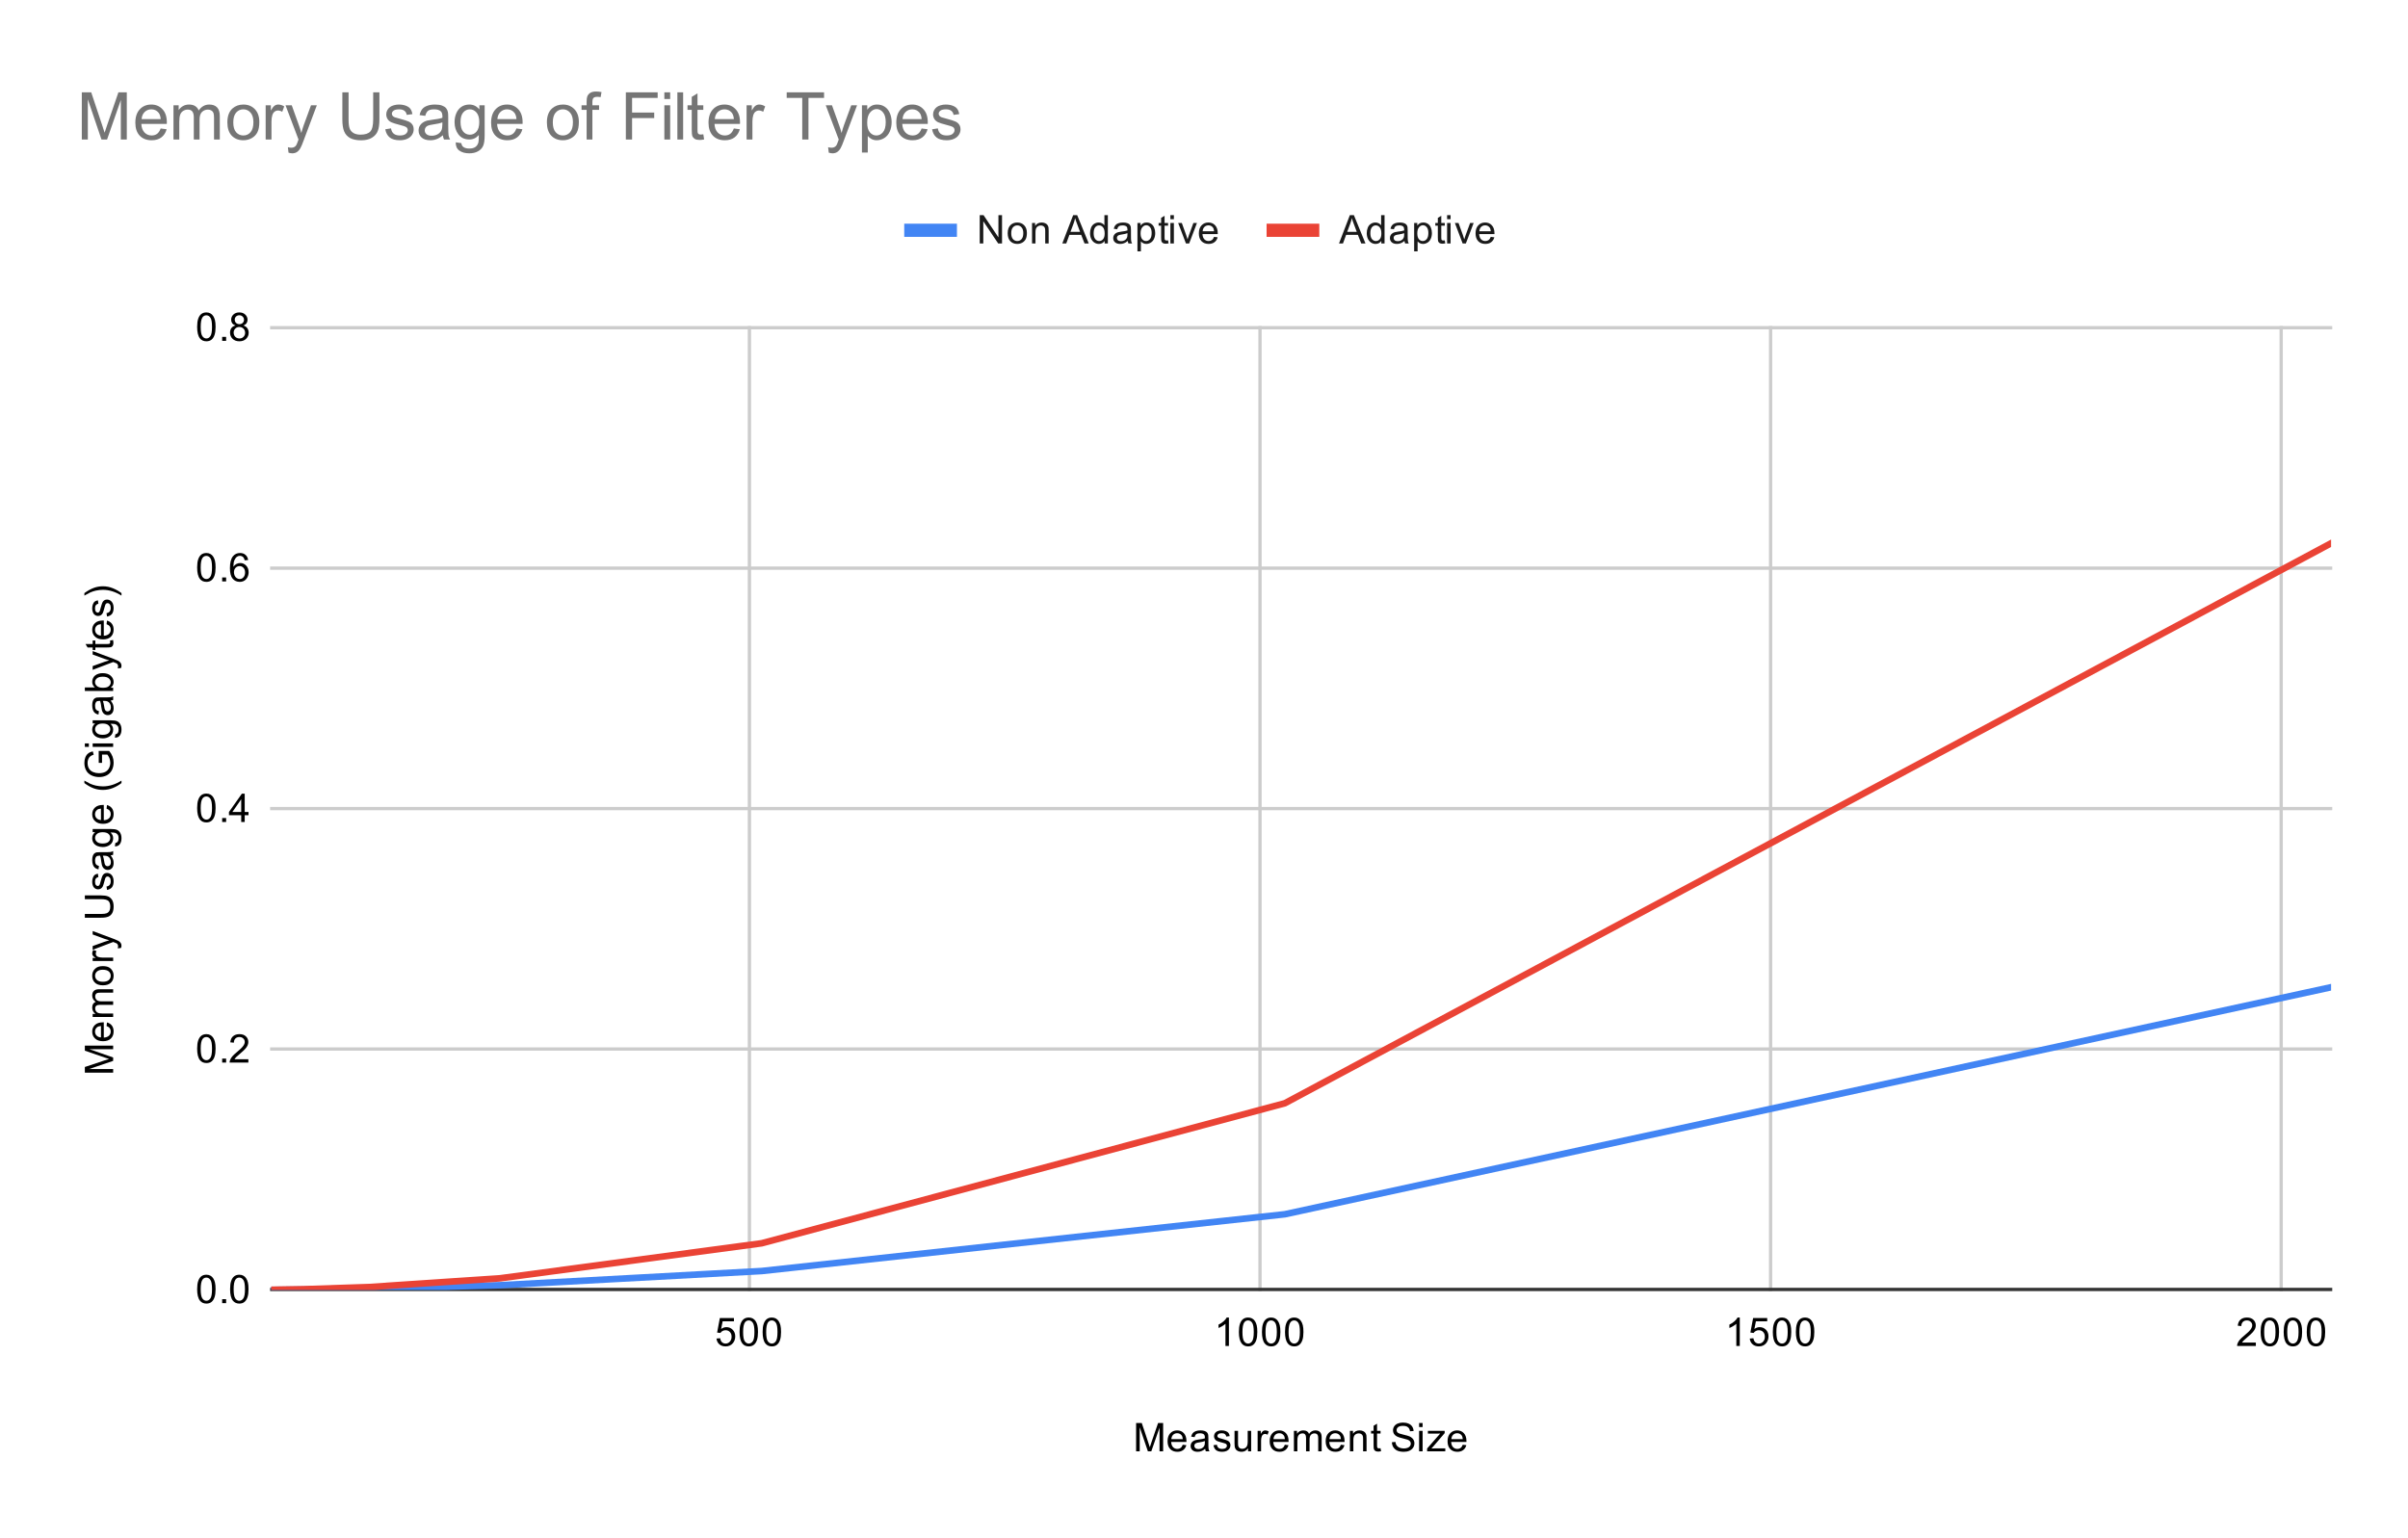 <svg version="1.1" viewBox="0.0 0.0 731.0 467.0" fill="none" stroke="none" stroke-linecap="square" stroke-miterlimit="10" width="731" height="467" xmlns:xlink="http://www.w3.org/1999/xlink" xmlns="http://www.w3.org/2000/svg"><path fill="#ffffff" d="M0 0L731.0 0L731.0 467.0L0 467.0L0 0Z" fill-rule="nonzero"/><path stroke="#cccccc" stroke-width="1.0" stroke-linecap="butt" d="M227.5 99.5L227.5 391.5" fill-rule="nonzero"/><path stroke="#cccccc" stroke-width="1.0" stroke-linecap="butt" d="M382.5 99.5L382.5 391.5" fill-rule="nonzero"/><path stroke="#cccccc" stroke-width="1.0" stroke-linecap="butt" d="M537.5 99.5L537.5 391.5" fill-rule="nonzero"/><path stroke="#cccccc" stroke-width="1.0" stroke-linecap="butt" d="M692.5 99.5L692.5 391.5" fill-rule="nonzero"/><path stroke="#333333" stroke-width="1.0" stroke-linecap="butt" d="M82.5 391.5L707.5 391.5" fill-rule="nonzero"/><path stroke="#cccccc" stroke-width="1.0" stroke-linecap="butt" d="M82.5 318.5L707.5 318.5" fill-rule="nonzero"/><path stroke="#cccccc" stroke-width="1.0" stroke-linecap="butt" d="M82.5 245.5L707.5 245.5" fill-rule="nonzero"/><path stroke="#cccccc" stroke-width="1.0" stroke-linecap="butt" d="M82.5 172.5L707.5 172.5" fill-rule="nonzero"/><path stroke="#cccccc" stroke-width="1.0" stroke-linecap="butt" d="M82.5 99.5L707.5 99.5" fill-rule="nonzero"/><clipPath id="id_0"><path d="M82.35 99.483L707.65 99.483L707.65 391.65L82.35 391.65L82.35 99.483Z" clip-rule="nonzero"/></clipPath><path stroke="#4285f4" stroke-width="2.0" stroke-linecap="butt" clip-path="url(#id_0)" d="M82.35 391.627L92.275 391.56L112.126 391.291L151.828 390.214L231.231 385.905L390.037 368.672L707.65 299.739" fill-rule="nonzero"/><path stroke="#ea4335" stroke-width="2.0" stroke-linecap="butt" clip-path="url(#id_0)" d="M82.35 391.595L92.275 391.428L112.126 390.764L151.828 388.107L231.231 377.48L390.037 334.972L707.65 164.941" fill-rule="nonzero"/><path fill="#000000" fill-opacity="0.0" clip-path="url(#id_0)" d="M85.35 391.627C85.35 393.284 84.007 394.627 82.35 394.627C80.693 394.627 79.35 393.284 79.35 391.627C79.35 389.971 80.693 388.627 82.35 388.627C84.007 388.627 85.35 389.971 85.35 391.627Z" fill-rule="nonzero"/><path fill="#000000" fill-opacity="0.0" clip-path="url(#id_0)" d="M95.275 391.56C95.275 393.217 93.932 394.56 92.275 394.56C90.619 394.56 89.275 393.217 89.275 391.56C89.275 389.903 90.619 388.56 92.275 388.56C93.932 388.56 95.275 389.903 95.275 391.56Z" fill-rule="nonzero"/><path fill="#000000" fill-opacity="0.0" clip-path="url(#id_0)" d="M115.126 391.291C115.126 392.948 113.783 394.291 112.126 394.291C110.469 394.291 109.126 392.948 109.126 391.291C109.126 389.634 110.469 388.291 112.126 388.291C113.783 388.291 115.126 389.634 115.126 391.291Z" fill-rule="nonzero"/><path fill="#000000" fill-opacity="0.0" clip-path="url(#id_0)" d="M154.828 390.214C154.828 391.87 153.485 393.214 151.828 393.214C150.171 393.214 148.828 391.87 148.828 390.214C148.828 388.557 150.171 387.214 151.828 387.214C153.485 387.214 154.828 388.557 154.828 390.214Z" fill-rule="nonzero"/><path fill="#000000" fill-opacity="0.0" clip-path="url(#id_0)" d="M234.231 385.905C234.231 387.562 232.888 388.905 231.231 388.905C229.574 388.905 228.231 387.562 228.231 385.905C228.231 384.248 229.574 382.905 231.231 382.905C232.888 382.905 234.231 384.248 234.231 385.905Z" fill-rule="nonzero"/><path fill="#000000" fill-opacity="0.0" clip-path="url(#id_0)" d="M393.037 368.672C393.037 370.328 391.694 371.672 390.037 371.672C388.38 371.672 387.037 370.328 387.037 368.672C387.037 367.015 388.38 365.672 390.037 365.672C391.694 365.672 393.037 367.015 393.037 368.672Z" fill-rule="nonzero"/><path fill="#000000" fill-opacity="0.0" clip-path="url(#id_0)" d="M710.65 299.739C710.65 301.396 709.307 302.739 707.65 302.739C705.993 302.739 704.65 301.396 704.65 299.739C704.65 298.082 705.993 296.739 707.65 296.739C709.307 296.739 710.65 298.082 710.65 299.739Z" fill-rule="nonzero"/><path fill="#000000" fill-opacity="0.0" clip-path="url(#id_0)" d="M85.35 391.595C85.35 393.251 84.007 394.595 82.35 394.595C80.693 394.595 79.35 393.251 79.35 391.595C79.35 389.938 80.693 388.595 82.35 388.595C84.007 388.595 85.35 389.938 85.35 391.595Z" fill-rule="nonzero"/><path fill="#000000" fill-opacity="0.0" clip-path="url(#id_0)" d="M95.275 391.428C95.275 393.085 93.932 394.428 92.275 394.428C90.619 394.428 89.275 393.085 89.275 391.428C89.275 389.772 90.619 388.428 92.275 388.428C93.932 388.428 95.275 389.772 95.275 391.428Z" fill-rule="nonzero"/><path fill="#000000" fill-opacity="0.0" clip-path="url(#id_0)" d="M115.126 390.764C115.126 392.421 113.783 393.764 112.126 393.764C110.469 393.764 109.126 392.421 109.126 390.764C109.126 389.107 110.469 387.764 112.126 387.764C113.783 387.764 115.126 389.107 115.126 390.764Z" fill-rule="nonzero"/><path fill="#000000" fill-opacity="0.0" clip-path="url(#id_0)" d="M154.828 388.107C154.828 389.764 153.485 391.107 151.828 391.107C150.171 391.107 148.828 389.764 148.828 388.107C148.828 386.45 150.171 385.107 151.828 385.107C153.485 385.107 154.828 386.45 154.828 388.107Z" fill-rule="nonzero"/><path fill="#000000" fill-opacity="0.0" clip-path="url(#id_0)" d="M234.231 377.48C234.231 379.137 232.888 380.48 231.231 380.48C229.574 380.48 228.231 379.137 228.231 377.48C228.231 375.823 229.574 374.48 231.231 374.48C232.888 374.48 234.231 375.823 234.231 377.48Z" fill-rule="nonzero"/><path fill="#000000" fill-opacity="0.0" clip-path="url(#id_0)" d="M393.037 334.972C393.037 336.629 391.694 337.972 390.037 337.972C388.38 337.972 387.037 336.629 387.037 334.972C387.037 333.315 388.38 331.972 390.037 331.972C391.694 331.972 393.037 333.315 393.037 334.972Z" fill-rule="nonzero"/><path fill="#000000" fill-opacity="0.0" clip-path="url(#id_0)" d="M710.65 164.941C710.65 166.598 709.307 167.941 707.65 167.941C705.993 167.941 704.65 166.598 704.65 164.941C704.65 163.284 705.993 161.941 707.65 161.941C709.307 161.941 710.65 163.284 710.65 164.941Z" fill-rule="nonzero"/><path fill="#000000" d="M344.891 440.65L344.891 432.056L346.609 432.056L348.641 438.134Q348.922 438.994 349.047 439.416Q349.188 438.947 349.5 438.041L351.562 432.056L353.094 432.056L353.094 440.65L352.0 440.65L352.0 433.462L349.5 440.65L348.469 440.65L345.984 433.337L345.984 440.65L344.891 440.65ZM359.047 438.65L360.141 438.775Q359.891 439.728 359.188 440.259Q358.484 440.791 357.406 440.791Q356.047 440.791 355.234 439.947Q354.438 439.103 354.438 437.587Q354.438 436.025 355.25 435.166Q356.062 434.291 357.344 434.291Q358.594 434.291 359.375 435.134Q360.172 435.978 360.172 437.525Q360.172 437.619 360.172 437.806L355.531 437.806Q355.594 438.837 356.109 439.384Q356.625 439.916 357.406 439.916Q357.984 439.916 358.391 439.619Q358.812 439.306 359.047 438.65ZM355.594 436.947L359.062 436.947Q359.0 436.15 358.672 435.759Q358.156 435.15 357.359 435.15Q356.625 435.15 356.125 435.634Q355.641 436.119 355.594 436.947ZM365.859 439.884Q365.266 440.384 364.719 440.587Q364.188 440.791 363.562 440.791Q362.531 440.791 361.984 440.291Q361.438 439.791 361.438 439.009Q361.438 438.556 361.641 438.181Q361.844 437.791 362.188 437.572Q362.531 437.337 362.953 437.228Q363.25 437.134 363.891 437.056Q365.156 436.916 365.766 436.697Q365.766 436.478 365.766 436.431Q365.766 435.775 365.469 435.509Q365.062 435.166 364.266 435.166Q363.531 435.166 363.172 435.431Q362.812 435.681 362.641 436.337L361.609 436.197Q361.75 435.541 362.078 435.134Q362.406 434.728 363.016 434.509Q363.625 434.291 364.422 434.291Q365.219 434.291 365.719 434.478Q366.219 434.666 366.453 434.947Q366.688 435.228 366.781 435.666Q366.828 435.931 366.828 436.634L366.828 438.041Q366.828 439.509 366.891 439.9Q366.969 440.291 367.172 440.65L366.062 440.65Q365.906 440.322 365.859 439.884ZM365.766 437.525Q365.188 437.759 364.047 437.931Q363.391 438.025 363.125 438.15Q362.859 438.259 362.703 438.478Q362.562 438.697 362.562 438.978Q362.562 439.4 362.875 439.681Q363.203 439.962 363.812 439.962Q364.422 439.962 364.891 439.697Q365.375 439.431 365.594 438.962Q365.766 438.603 365.766 437.916L365.766 437.525ZM368.375 438.791L369.406 438.634Q369.5 439.259 369.891 439.587Q370.297 439.916 371.031 439.916Q371.75 439.916 372.094 439.634Q372.453 439.337 372.453 438.931Q372.453 438.572 372.141 438.369Q371.922 438.228 371.062 438.009Q369.906 437.712 369.453 437.509Q369.016 437.291 368.781 436.916Q368.547 436.541 368.547 436.072Q368.547 435.666 368.734 435.306Q368.922 434.947 369.25 434.712Q369.5 434.541 369.922 434.416Q370.344 434.291 370.844 434.291Q371.562 434.291 372.109 434.509Q372.672 434.712 372.938 435.072Q373.203 435.431 373.297 436.025L372.266 436.166Q372.203 435.697 371.859 435.431Q371.531 435.15 370.906 435.15Q370.188 435.15 369.875 435.4Q369.562 435.634 369.562 435.962Q369.562 436.166 369.688 436.322Q369.828 436.494 370.094 436.603Q370.25 436.666 371.031 436.869Q372.156 437.181 372.594 437.369Q373.031 437.556 373.281 437.916Q373.531 438.275 373.531 438.822Q373.531 439.353 373.219 439.822Q372.922 440.275 372.344 440.541Q371.766 440.791 371.031 440.791Q369.812 440.791 369.172 440.291Q368.547 439.775 368.375 438.791ZM378.875 440.65L378.875 439.728Q378.141 440.791 376.891 440.791Q376.344 440.791 375.859 440.587Q375.391 440.369 375.156 440.056Q374.922 439.728 374.828 439.259Q374.766 438.962 374.766 438.275L374.766 434.431L375.828 434.431L375.828 437.884Q375.828 438.697 375.891 438.994Q375.984 439.4 376.297 439.65Q376.625 439.884 377.109 439.884Q377.578 439.884 377.984 439.65Q378.406 439.4 378.578 438.978Q378.766 438.556 378.766 437.759L378.766 434.431L379.812 434.431L379.812 440.65L378.875 440.65ZM381.781 440.65L381.781 434.431L382.734 434.431L382.734 435.369Q383.094 434.712 383.391 434.509Q383.703 434.291 384.078 434.291Q384.609 434.291 385.156 434.619L384.797 435.603Q384.406 435.369 384.031 435.369Q383.672 435.369 383.391 435.587Q383.125 435.791 383.016 436.166Q382.828 436.728 382.828 437.384L382.828 440.65L381.781 440.65ZM390.047 438.65L391.141 438.775Q390.891 439.728 390.188 440.259Q389.484 440.791 388.406 440.791Q387.047 440.791 386.234 439.947Q385.438 439.103 385.438 437.587Q385.438 436.025 386.25 435.166Q387.062 434.291 388.344 434.291Q389.594 434.291 390.375 435.134Q391.172 435.978 391.172 437.525Q391.172 437.619 391.172 437.806L386.531 437.806Q386.594 438.837 387.109 439.384Q387.625 439.916 388.406 439.916Q388.984 439.916 389.391 439.619Q389.812 439.306 390.047 438.65ZM386.594 436.947L390.062 436.947Q390.0 436.15 389.672 435.759Q389.156 435.15 388.359 435.15Q387.625 435.15 387.125 435.634Q386.641 436.119 386.594 436.947ZM392.797 440.65L392.797 434.431L393.734 434.431L393.734 435.306Q394.031 434.837 394.516 434.572Q395.0 434.291 395.625 434.291Q396.312 434.291 396.75 434.572Q397.203 434.853 397.375 435.369Q398.125 434.291 399.297 434.291Q400.234 434.291 400.719 434.806Q401.219 435.306 401.219 436.384L401.219 440.65L400.172 440.65L400.172 436.728Q400.172 436.103 400.062 435.822Q399.969 435.541 399.703 435.369Q399.438 435.197 399.062 435.197Q398.406 435.197 397.969 435.634Q397.547 436.072 397.547 437.041L397.547 440.65L396.484 440.65L396.484 436.603Q396.484 435.9 396.219 435.556Q395.969 435.197 395.391 435.197Q394.938 435.197 394.562 435.431Q394.188 435.666 394.016 436.119Q393.844 436.572 393.844 437.416L393.844 440.65L392.797 440.65ZM407.047 438.65L408.141 438.775Q407.891 439.728 407.188 440.259Q406.484 440.791 405.406 440.791Q404.047 440.791 403.234 439.947Q402.438 439.103 402.438 437.587Q402.438 436.025 403.25 435.166Q404.062 434.291 405.344 434.291Q406.594 434.291 407.375 435.134Q408.172 435.978 408.172 437.525Q408.172 437.619 408.172 437.806L403.531 437.806Q403.594 438.837 404.109 439.384Q404.625 439.916 405.406 439.916Q405.984 439.916 406.391 439.619Q406.812 439.306 407.047 438.65ZM403.594 436.947L407.062 436.947Q407.0 436.15 406.672 435.759Q406.156 435.15 405.359 435.15Q404.625 435.15 404.125 435.634Q403.641 436.119 403.594 436.947ZM409.797 440.65L409.797 434.431L410.734 434.431L410.734 435.306Q411.422 434.291 412.719 434.291Q413.281 434.291 413.75 434.494Q414.234 434.697 414.469 435.025Q414.703 435.353 414.797 435.791Q414.844 436.087 414.844 436.822L414.844 440.65L413.797 440.65L413.797 436.869Q413.797 436.212 413.672 435.9Q413.547 435.587 413.234 435.4Q412.922 435.197 412.5 435.197Q411.828 435.197 411.328 435.634Q410.844 436.056 410.844 437.244L410.844 440.65L409.797 440.65ZM419.094 439.712L419.25 440.634Q418.797 440.728 418.453 440.728Q417.875 440.728 417.562 440.556Q417.25 440.369 417.109 440.072Q416.984 439.775 416.984 438.822L416.984 435.244L416.219 435.244L416.219 434.431L416.984 434.431L416.984 432.884L418.031 432.259L418.031 434.431L419.094 434.431L419.094 435.244L418.031 435.244L418.031 438.884Q418.031 439.337 418.078 439.462Q418.141 439.587 418.266 439.666Q418.391 439.744 418.625 439.744Q418.812 439.744 419.094 439.712ZM422.547 437.884L423.609 437.791Q423.688 438.447 423.969 438.853Q424.25 439.259 424.828 439.525Q425.422 439.775 426.156 439.775Q426.797 439.775 427.297 439.587Q427.797 439.384 428.031 439.056Q428.281 438.712 428.281 438.322Q428.281 437.916 428.047 437.619Q427.812 437.306 427.281 437.103Q426.922 436.962 425.734 436.681Q424.562 436.4 424.094 436.15Q423.469 435.822 423.172 435.353Q422.875 434.869 422.875 434.275Q422.875 433.634 423.234 433.072Q423.609 432.494 424.312 432.212Q425.031 431.916 425.891 431.916Q426.844 431.916 427.578 432.228Q428.312 432.525 428.703 433.134Q429.094 433.728 429.125 434.478L428.031 434.556Q427.938 433.744 427.422 433.337Q426.922 432.916 425.938 432.916Q424.906 432.916 424.438 433.291Q423.969 433.666 423.969 434.197Q423.969 434.666 424.297 434.962Q424.625 435.259 426.0 435.572Q427.391 435.884 427.906 436.119Q428.656 436.478 429.016 437.009Q429.375 437.525 429.375 438.228Q429.375 438.916 428.984 439.525Q428.594 440.119 427.859 440.462Q427.125 440.791 426.203 440.791Q425.031 440.791 424.234 440.462Q423.453 440.119 423.0 439.431Q422.562 438.744 422.547 437.884ZM430.797 433.275L430.797 432.056L431.859 432.056L431.859 433.275L430.797 433.275ZM430.797 440.65L430.797 434.431L431.859 434.431L431.859 440.65L430.797 440.65ZM433.234 440.65L433.234 439.791L437.203 435.244Q436.516 435.275 436.0 435.275L433.469 435.275L433.469 434.431L438.562 434.431L438.562 435.119L435.188 439.072L434.531 439.791Q435.25 439.744 435.859 439.744L438.75 439.744L438.75 440.65L433.234 440.65ZM444.047 438.65L445.141 438.775Q444.891 439.728 444.188 440.259Q443.484 440.791 442.406 440.791Q441.047 440.791 440.234 439.947Q439.438 439.103 439.438 437.587Q439.438 436.025 440.25 435.166Q441.062 434.291 442.344 434.291Q443.594 434.291 444.375 435.134Q445.172 435.978 445.172 437.525Q445.172 437.619 445.172 437.806L440.531 437.806Q440.594 438.837 441.109 439.384Q441.625 439.916 442.406 439.916Q442.984 439.916 443.391 439.619Q443.812 439.306 444.047 438.65ZM440.594 436.947L444.062 436.947Q444.0 436.15 443.672 435.759Q443.156 435.15 442.359 435.15Q441.625 435.15 441.125 435.634Q440.641 436.119 440.594 436.947Z" fill-rule="nonzero"/><path fill="#000000" d="M34.35 325.676L25.756 325.676L25.756 323.957L31.834 321.926Q32.694 321.645 33.116 321.52Q32.647 321.379 31.741 321.067L25.756 319.004L25.756 317.473L34.35 317.473L34.35 318.567L27.162 318.567L34.35 321.067L34.35 322.098L27.037 324.582L34.35 324.582L34.35 325.676ZM32.35 311.52L32.475 310.426Q33.428 310.676 33.959 311.379Q34.491 312.082 34.491 313.16Q34.491 314.52 33.647 315.332Q32.803 316.129 31.287 316.129Q29.725 316.129 28.866 315.317Q27.991 314.504 27.991 313.223Q27.991 311.973 28.834 311.192Q29.678 310.395 31.225 310.395Q31.319 310.395 31.506 310.395L31.506 315.035Q32.537 314.973 33.084 314.457Q33.616 313.942 33.616 313.16Q33.616 312.582 33.319 312.176Q33.006 311.754 32.35 311.52ZM30.647 314.973L30.647 311.504Q29.85 311.567 29.459 311.895Q28.85 312.41 28.85 313.207Q28.85 313.942 29.334 314.442Q29.819 314.926 30.647 314.973ZM34.35 308.77L28.131 308.77L28.131 307.832L29.006 307.832Q28.537 307.535 28.272 307.051Q27.991 306.567 27.991 305.942Q27.991 305.254 28.272 304.817Q28.553 304.364 29.069 304.192Q27.991 303.442 27.991 302.27Q27.991 301.332 28.506 300.848Q29.006 300.348 30.084 300.348L34.35 300.348L34.35 301.395L30.428 301.395Q29.803 301.395 29.522 301.504Q29.241 301.598 29.069 301.864Q28.897 302.129 28.897 302.504Q28.897 303.16 29.334 303.598Q29.772 304.02 30.741 304.02L34.35 304.02L34.35 305.082L30.303 305.082Q29.6 305.082 29.256 305.348Q28.897 305.598 28.897 306.176Q28.897 306.629 29.131 307.004Q29.366 307.379 29.819 307.551Q30.272 307.723 31.116 307.723L34.35 307.723L34.35 308.77ZM31.241 299.16Q29.506 299.16 28.678 298.207Q27.991 297.41 27.991 296.254Q27.991 294.973 28.834 294.16Q29.662 293.332 31.147 293.332Q32.35 293.332 33.037 293.692Q33.725 294.051 34.116 294.754Q34.491 295.442 34.491 296.254Q34.491 297.551 33.662 298.364Q32.819 299.16 31.241 299.16ZM31.241 298.082Q32.428 298.082 33.022 297.567Q33.616 297.035 33.616 296.254Q33.616 295.457 33.022 294.942Q32.428 294.426 31.209 294.426Q30.053 294.426 29.459 294.957Q28.866 295.473 28.866 296.254Q28.866 297.035 29.459 297.567Q30.037 298.082 31.241 298.082ZM34.35 291.785L28.131 291.785L28.131 290.832L29.069 290.832Q28.412 290.473 28.209 290.176Q27.991 289.864 27.991 289.489Q27.991 288.957 28.319 288.41L29.303 288.77Q29.069 289.16 29.069 289.535Q29.069 289.895 29.287 290.176Q29.491 290.442 29.866 290.551Q30.428 290.739 31.084 290.739L34.35 290.739L34.35 291.785ZM36.741 287.817L35.756 287.942Q35.85 287.598 35.85 287.332Q35.85 286.989 35.725 286.785Q35.616 286.567 35.412 286.426Q35.241 286.332 34.616 286.098Q34.537 286.082 34.366 286.004L28.131 288.379L28.131 287.239L31.725 285.942Q32.412 285.692 33.178 285.489Q32.444 285.301 31.756 285.051L28.131 283.723L28.131 282.676L34.459 285.035Q35.475 285.426 35.866 285.629Q36.397 285.91 36.631 286.285Q36.881 286.645 36.881 287.145Q36.881 287.442 36.741 287.817ZM25.756 273.004L25.756 271.864L30.725 271.864Q32.022 271.864 32.787 272.16Q33.537 272.457 34.022 273.223Q34.491 273.989 34.491 275.223Q34.491 276.426 34.084 277.207Q33.662 277.973 32.881 278.301Q32.084 278.629 30.725 278.629L25.756 278.629L25.756 277.489L30.709 277.489Q31.834 277.489 32.366 277.285Q32.897 277.067 33.194 276.567Q33.475 276.051 33.475 275.317Q33.475 274.067 32.912 273.535Q32.334 273.004 30.709 273.004L25.756 273.004ZM32.491 270.192L32.334 269.16Q32.959 269.067 33.287 268.676Q33.616 268.27 33.616 267.535Q33.616 266.817 33.334 266.473Q33.037 266.114 32.631 266.114Q32.272 266.114 32.069 266.426Q31.928 266.645 31.709 267.504Q31.412 268.66 31.209 269.114Q30.991 269.551 30.616 269.785Q30.241 270.02 29.772 270.02Q29.366 270.02 29.006 269.832Q28.647 269.645 28.412 269.317Q28.241 269.067 28.116 268.645Q27.991 268.223 27.991 267.723Q27.991 267.004 28.209 266.457Q28.412 265.895 28.772 265.629Q29.131 265.364 29.725 265.27L29.866 266.301Q29.397 266.364 29.131 266.707Q28.85 267.035 28.85 267.66Q28.85 268.379 29.1 268.692Q29.334 269.004 29.662 269.004Q29.866 269.004 30.022 268.879Q30.194 268.739 30.303 268.473Q30.366 268.317 30.569 267.535Q30.881 266.41 31.069 265.973Q31.256 265.535 31.616 265.285Q31.975 265.035 32.522 265.035Q33.053 265.035 33.522 265.348Q33.975 265.645 34.241 266.223Q34.491 266.801 34.491 267.535Q34.491 268.754 33.991 269.395Q33.475 270.02 32.491 270.192ZM33.584 259.707Q34.084 260.301 34.287 260.848Q34.491 261.379 34.491 262.004Q34.491 263.035 33.991 263.582Q33.491 264.129 32.709 264.129Q32.256 264.129 31.881 263.926Q31.491 263.723 31.272 263.379Q31.037 263.035 30.928 262.614Q30.834 262.317 30.756 261.676Q30.616 260.41 30.397 259.801Q30.178 259.801 30.131 259.801Q29.475 259.801 29.209 260.098Q28.866 260.504 28.866 261.301Q28.866 262.035 29.131 262.395Q29.381 262.754 30.037 262.926L29.897 263.957Q29.241 263.817 28.834 263.489Q28.428 263.16 28.209 262.551Q27.991 261.942 27.991 261.145Q27.991 260.348 28.178 259.848Q28.366 259.348 28.647 259.114Q28.928 258.879 29.366 258.785Q29.631 258.739 30.334 258.739L31.741 258.739Q33.209 258.739 33.6 258.676Q33.991 258.598 34.35 258.395L34.35 259.504Q34.022 259.66 33.584 259.707ZM31.225 259.801Q31.459 260.379 31.631 261.52Q31.725 262.176 31.85 262.442Q31.959 262.707 32.178 262.864Q32.397 263.004 32.678 263.004Q33.1 263.004 33.381 262.692Q33.662 262.364 33.662 261.754Q33.662 261.145 33.397 260.676Q33.131 260.192 32.662 259.973Q32.303 259.801 31.616 259.801L31.225 259.801ZM34.866 256.973L35.022 255.942Q35.491 255.879 35.709 255.582Q36.006 255.192 36.006 254.52Q36.006 253.785 35.709 253.395Q35.412 252.989 34.897 252.848Q34.569 252.754 33.537 252.77Q34.35 253.457 34.35 254.489Q34.35 255.77 33.428 256.473Q32.491 257.176 31.209 257.176Q30.319 257.176 29.569 256.864Q28.803 256.535 28.397 255.926Q27.991 255.317 27.991 254.489Q27.991 253.379 28.881 252.66L28.131 252.66L28.131 251.692L33.506 251.692Q34.959 251.692 35.569 251.989Q36.178 252.285 36.522 252.926Q36.881 253.567 36.881 254.504Q36.881 255.614 36.381 256.301Q35.881 256.989 34.866 256.973ZM31.131 256.098Q32.35 256.098 32.912 255.614Q33.475 255.129 33.475 254.395Q33.475 253.66 32.912 253.176Q32.35 252.676 31.162 252.676Q30.022 252.676 29.444 253.192Q28.866 253.692 28.866 254.41Q28.866 255.114 29.444 255.614Q30.006 256.098 31.131 256.098ZM32.35 245.52L32.475 244.426Q33.428 244.676 33.959 245.379Q34.491 246.082 34.491 247.16Q34.491 248.52 33.647 249.332Q32.803 250.129 31.287 250.129Q29.725 250.129 28.866 249.317Q27.991 248.504 27.991 247.223Q27.991 245.973 28.834 245.192Q29.678 244.395 31.225 244.395Q31.319 244.395 31.506 244.395L31.506 249.035Q32.537 248.973 33.084 248.457Q33.616 247.942 33.616 247.16Q33.616 246.582 33.319 246.176Q33.006 245.754 32.35 245.52ZM30.647 248.973L30.647 245.504Q29.85 245.567 29.459 245.895Q28.85 246.41 28.85 247.207Q28.85 247.942 29.334 248.442Q29.819 248.926 30.647 248.973ZM36.881 237.754Q35.772 238.629 34.303 239.239Q32.819 239.832 31.241 239.832Q29.85 239.832 28.569 239.395Q27.084 238.864 25.616 237.754L25.616 237.004Q26.834 237.707 27.35 237.942Q28.162 238.301 29.037 238.504Q30.131 238.754 31.241 238.754Q34.069 238.754 36.881 237.004L36.881 237.754ZM30.975 231.614L29.975 231.614L29.959 227.989L33.147 227.989Q33.819 228.817 34.162 229.707Q34.491 230.598 34.491 231.535Q34.491 232.801 33.959 233.848Q33.412 234.879 32.397 235.41Q31.366 235.926 30.1 235.926Q28.834 235.926 27.756 235.41Q26.662 234.879 26.147 233.895Q25.616 232.91 25.616 231.629Q25.616 230.692 25.912 229.942Q26.209 229.192 26.756 228.77Q27.287 228.332 28.162 228.114L28.444 229.129Q27.787 229.332 27.412 229.629Q27.037 229.91 26.819 230.442Q26.584 230.973 26.584 231.614Q26.584 232.395 26.819 232.973Q27.053 233.535 27.444 233.895Q27.834 234.239 28.303 234.426Q29.1 234.754 30.022 234.754Q31.178 234.754 31.959 234.364Q32.725 233.957 33.1 233.207Q33.475 232.457 33.475 231.598Q33.475 230.864 33.194 230.16Q32.897 229.457 32.584 229.098L30.975 229.098L30.975 231.614ZM26.975 226.77L25.756 226.77L25.756 225.707L26.975 225.707L26.975 226.77ZM34.35 226.77L28.131 226.77L28.131 225.707L34.35 225.707L34.35 226.77ZM34.866 223.973L35.022 222.942Q35.491 222.879 35.709 222.582Q36.006 222.192 36.006 221.52Q36.006 220.785 35.709 220.395Q35.412 219.989 34.897 219.848Q34.569 219.754 33.537 219.77Q34.35 220.457 34.35 221.489Q34.35 222.77 33.428 223.473Q32.491 224.176 31.209 224.176Q30.319 224.176 29.569 223.864Q28.803 223.535 28.397 222.926Q27.991 222.317 27.991 221.489Q27.991 220.379 28.881 219.66L28.131 219.66L28.131 218.692L33.506 218.692Q34.959 218.692 35.569 218.989Q36.178 219.285 36.522 219.926Q36.881 220.567 36.881 221.504Q36.881 222.614 36.381 223.301Q35.881 223.989 34.866 223.973ZM31.131 223.098Q32.35 223.098 32.912 222.614Q33.475 222.129 33.475 221.395Q33.475 220.66 32.912 220.176Q32.35 219.676 31.162 219.676Q30.022 219.676 29.444 220.192Q28.866 220.692 28.866 221.41Q28.866 222.114 29.444 222.614Q30.006 223.098 31.131 223.098ZM33.584 212.707Q34.084 213.301 34.287 213.848Q34.491 214.379 34.491 215.004Q34.491 216.035 33.991 216.582Q33.491 217.129 32.709 217.129Q32.256 217.129 31.881 216.926Q31.491 216.723 31.272 216.379Q31.037 216.035 30.928 215.614Q30.834 215.317 30.756 214.676Q30.616 213.41 30.397 212.801Q30.178 212.801 30.131 212.801Q29.475 212.801 29.209 213.098Q28.866 213.504 28.866 214.301Q28.866 215.035 29.131 215.395Q29.381 215.754 30.037 215.926L29.897 216.957Q29.241 216.817 28.834 216.489Q28.428 216.16 28.209 215.551Q27.991 214.942 27.991 214.145Q27.991 213.348 28.178 212.848Q28.366 212.348 28.647 212.114Q28.928 211.879 29.366 211.785Q29.631 211.739 30.334 211.739L31.741 211.739Q33.209 211.739 33.6 211.676Q33.991 211.598 34.35 211.395L34.35 212.504Q34.022 212.66 33.584 212.707ZM31.225 212.801Q31.459 213.379 31.631 214.52Q31.725 215.176 31.85 215.442Q31.959 215.707 32.178 215.864Q32.397 216.004 32.678 216.004Q33.1 216.004 33.381 215.692Q33.662 215.364 33.662 214.754Q33.662 214.145 33.397 213.676Q33.131 213.192 32.662 212.973Q32.303 212.801 31.616 212.801L31.225 212.801ZM34.35 208.801L34.35 209.785L25.756 209.785L25.756 208.723L28.819 208.723Q27.991 208.051 27.991 207.02Q27.991 206.442 28.225 205.942Q28.444 205.426 28.866 205.098Q29.287 204.754 29.881 204.567Q30.475 204.379 31.147 204.379Q32.741 204.379 33.616 205.176Q34.491 205.973 34.491 207.067Q34.491 208.176 33.569 208.801L34.35 208.801ZM31.194 208.817Q32.303 208.817 32.803 208.504Q33.616 208.004 33.616 207.16Q33.616 206.473 33.022 205.973Q32.428 205.457 31.225 205.457Q30.006 205.457 29.428 205.942Q28.85 206.426 28.85 207.114Q28.85 207.801 29.459 208.317Q30.053 208.817 31.194 208.817ZM36.741 202.817L35.756 202.942Q35.85 202.598 35.85 202.332Q35.85 201.989 35.725 201.785Q35.616 201.567 35.412 201.426Q35.241 201.332 34.616 201.098Q34.537 201.082 34.366 201.004L28.131 203.379L28.131 202.239L31.725 200.942Q32.412 200.692 33.178 200.489Q32.444 200.301 31.756 200.051L28.131 198.723L28.131 197.676L34.459 200.035Q35.475 200.426 35.866 200.629Q36.397 200.91 36.631 201.285Q36.881 201.645 36.881 202.145Q36.881 202.442 36.741 202.817ZM33.412 194.473L34.334 194.317Q34.428 194.77 34.428 195.114Q34.428 195.692 34.256 196.004Q34.069 196.317 33.772 196.457Q33.475 196.582 32.522 196.582L28.944 196.582L28.944 197.348L28.131 197.348L28.131 196.582L26.584 196.582L25.959 195.535L28.131 195.535L28.131 194.473L28.944 194.473L28.944 195.535L32.584 195.535Q33.037 195.535 33.162 195.489Q33.287 195.426 33.366 195.301Q33.444 195.176 33.444 194.942Q33.444 194.754 33.412 194.473ZM32.35 189.52L32.475 188.426Q33.428 188.676 33.959 189.379Q34.491 190.082 34.491 191.16Q34.491 192.52 33.647 193.332Q32.803 194.129 31.287 194.129Q29.725 194.129 28.866 193.317Q27.991 192.504 27.991 191.223Q27.991 189.973 28.834 189.192Q29.678 188.395 31.225 188.395Q31.319 188.395 31.506 188.395L31.506 193.035Q32.537 192.973 33.084 192.457Q33.616 191.942 33.616 191.16Q33.616 190.582 33.319 190.176Q33.006 189.754 32.35 189.52ZM30.647 192.973L30.647 189.504Q29.85 189.567 29.459 189.895Q28.85 190.41 28.85 191.207Q28.85 191.942 29.334 192.442Q29.819 192.926 30.647 192.973ZM32.491 187.192L32.334 186.16Q32.959 186.067 33.287 185.676Q33.616 185.27 33.616 184.535Q33.616 183.817 33.334 183.473Q33.037 183.114 32.631 183.114Q32.272 183.114 32.069 183.426Q31.928 183.645 31.709 184.504Q31.412 185.66 31.209 186.114Q30.991 186.551 30.616 186.785Q30.241 187.02 29.772 187.02Q29.366 187.02 29.006 186.832Q28.647 186.645 28.412 186.317Q28.241 186.067 28.116 185.645Q27.991 185.223 27.991 184.723Q27.991 184.004 28.209 183.457Q28.412 182.895 28.772 182.629Q29.131 182.364 29.725 182.27L29.866 183.301Q29.397 183.364 29.131 183.707Q28.85 184.035 28.85 184.66Q28.85 185.379 29.1 185.692Q29.334 186.004 29.662 186.004Q29.866 186.004 30.022 185.879Q30.194 185.739 30.303 185.473Q30.366 185.317 30.569 184.535Q30.881 183.41 31.069 182.973Q31.256 182.535 31.616 182.285Q31.975 182.035 32.522 182.035Q33.053 182.035 33.522 182.348Q33.975 182.645 34.241 183.223Q34.491 183.801 34.491 184.535Q34.491 185.754 33.991 186.395Q33.475 187.02 32.491 187.192ZM36.881 180.082L36.881 180.832Q34.069 179.082 31.241 179.082Q30.147 179.082 29.053 179.332Q28.178 179.535 27.366 179.895Q26.85 180.129 25.616 180.832L25.616 180.082Q27.084 178.989 28.569 178.457Q29.85 178.004 31.241 178.004Q32.819 178.004 34.303 178.614Q35.772 179.223 36.881 180.082Z" fill-rule="nonzero"/><path fill="#000000" d="M59.85 391.416Q59.85 389.884 60.163 388.962Q60.475 388.025 61.084 387.525Q61.709 387.025 62.647 387.025Q63.334 387.025 63.85 387.306Q64.381 387.587 64.725 388.119Q65.069 388.634 65.256 389.384Q65.444 390.134 65.444 391.416Q65.444 392.931 65.131 393.853Q64.834 394.775 64.209 395.291Q63.6 395.791 62.647 395.791Q61.413 395.791 60.694 394.9Q59.85 393.837 59.85 391.416ZM60.928 391.416Q60.928 393.525 61.428 394.228Q61.928 394.931 62.647 394.931Q63.381 394.931 63.866 394.228Q64.366 393.525 64.366 391.416Q64.366 389.291 63.866 388.603Q63.381 387.9 62.631 387.9Q61.913 387.9 61.475 388.509Q60.928 389.291 60.928 391.416ZM67.444 395.65L67.444 394.447L68.647 394.447L68.647 395.65L67.444 395.65ZM69.85 391.416Q69.85 389.884 70.162 388.962Q70.475 388.025 71.084 387.525Q71.709 387.025 72.647 387.025Q73.334 387.025 73.85 387.306Q74.381 387.587 74.725 388.119Q75.069 388.634 75.256 389.384Q75.444 390.134 75.444 391.416Q75.444 392.931 75.131 393.853Q74.834 394.775 74.209 395.291Q73.6 395.791 72.647 395.791Q71.412 395.791 70.694 394.9Q69.85 393.837 69.85 391.416ZM70.928 391.416Q70.928 393.525 71.428 394.228Q71.928 394.931 72.647 394.931Q73.381 394.931 73.866 394.228Q74.366 393.525 74.366 391.416Q74.366 389.291 73.866 388.603Q73.381 387.9 72.631 387.9Q71.912 387.9 71.475 388.509Q70.928 389.291 70.928 391.416Z" fill-rule="nonzero"/><path fill="#000000" d="M59.85 318.374Q59.85 316.843 60.163 315.921Q60.475 314.983 61.084 314.483Q61.709 313.983 62.647 313.983Q63.334 313.983 63.85 314.265Q64.381 314.546 64.725 315.077Q65.069 315.593 65.256 316.343Q65.444 317.093 65.444 318.374Q65.444 319.89 65.131 320.811Q64.834 321.733 64.209 322.249Q63.6 322.749 62.647 322.749Q61.413 322.749 60.694 321.858Q59.85 320.796 59.85 318.374ZM60.928 318.374Q60.928 320.483 61.428 321.186Q61.928 321.89 62.647 321.89Q63.381 321.89 63.866 321.186Q64.366 320.483 64.366 318.374Q64.366 316.249 63.866 315.561Q63.381 314.858 62.631 314.858Q61.913 314.858 61.475 315.468Q60.928 316.249 60.928 318.374ZM67.444 322.608L67.444 321.405L68.647 321.405L68.647 322.608L67.444 322.608ZM75.397 321.593L75.397 322.608L69.709 322.608Q69.709 322.233 69.834 321.874Q70.053 321.296 70.522 320.733Q71.006 320.171 71.912 319.436Q73.319 318.28 73.803 317.608Q74.303 316.936 74.303 316.343Q74.303 315.718 73.85 315.296Q73.397 314.858 72.678 314.858Q71.912 314.858 71.459 315.311Q71.006 315.765 70.991 316.577L69.912 316.468Q70.022 315.249 70.741 314.624Q71.475 313.983 72.709 313.983Q73.944 313.983 74.662 314.671Q75.381 315.358 75.381 316.374Q75.381 316.89 75.162 317.39Q74.959 317.874 74.459 318.436Q73.975 318.983 72.85 319.936Q71.897 320.733 71.616 321.03Q71.35 321.311 71.178 321.593L75.397 321.593Z" fill-rule="nonzero"/><path fill="#000000" d="M59.85 245.332Q59.85 243.801 60.163 242.879Q60.475 241.942 61.084 241.442Q61.709 240.942 62.647 240.942Q63.334 240.942 63.85 241.223Q64.381 241.504 64.725 242.035Q65.069 242.551 65.256 243.301Q65.444 244.051 65.444 245.332Q65.444 246.848 65.131 247.77Q64.834 248.692 64.209 249.207Q63.6 249.707 62.647 249.707Q61.413 249.707 60.694 248.817Q59.85 247.754 59.85 245.332ZM60.928 245.332Q60.928 247.442 61.428 248.145Q61.928 248.848 62.647 248.848Q63.381 248.848 63.866 248.145Q64.366 247.442 64.366 245.332Q64.366 243.207 63.866 242.52Q63.381 241.817 62.631 241.817Q61.913 241.817 61.475 242.426Q60.928 243.207 60.928 245.332ZM67.444 249.567L67.444 248.364L68.647 248.364L68.647 249.567L67.444 249.567ZM73.225 249.567L73.225 247.504L69.506 247.504L69.506 246.535L73.428 240.973L74.287 240.973L74.287 246.535L75.444 246.535L75.444 247.504L74.287 247.504L74.287 249.567L73.225 249.567ZM73.225 246.535L73.225 242.676L70.537 246.535L73.225 246.535Z" fill-rule="nonzero"/><path fill="#000000" d="M59.85 172.291Q59.85 170.759 60.163 169.838Q60.475 168.9 61.084 168.4Q61.709 167.9 62.647 167.9Q63.334 167.9 63.85 168.181Q64.381 168.463 64.725 168.994Q65.069 169.509 65.256 170.259Q65.444 171.009 65.444 172.291Q65.444 173.806 65.131 174.728Q64.834 175.65 64.209 176.166Q63.6 176.666 62.647 176.666Q61.413 176.666 60.694 175.775Q59.85 174.713 59.85 172.291ZM60.928 172.291Q60.928 174.4 61.428 175.103Q61.928 175.806 62.647 175.806Q63.381 175.806 63.866 175.103Q64.366 174.4 64.366 172.291Q64.366 170.166 63.866 169.478Q63.381 168.775 62.631 168.775Q61.913 168.775 61.475 169.384Q60.928 170.166 60.928 172.291ZM67.444 176.525L67.444 175.322L68.647 175.322L68.647 176.525L67.444 176.525ZM75.319 170.041L74.272 170.119Q74.131 169.494 73.881 169.213Q73.444 168.759 72.819 168.759Q72.319 168.759 71.928 169.041Q71.444 169.416 71.147 170.119Q70.866 170.806 70.85 172.088Q71.225 171.509 71.772 171.228Q72.334 170.947 72.944 170.947Q73.991 170.947 74.725 171.728Q75.475 172.509 75.475 173.728Q75.475 174.541 75.116 175.244Q74.772 175.931 74.162 176.306Q73.553 176.666 72.787 176.666Q71.459 176.666 70.631 175.697Q69.803 174.728 69.803 172.509Q69.803 170.009 70.725 168.884Q71.522 167.9 72.881 167.9Q73.897 167.9 74.537 168.478Q75.194 169.041 75.319 170.041ZM71.022 173.744Q71.022 174.291 71.241 174.791Q71.475 175.275 71.881 175.541Q72.303 175.806 72.772 175.806Q73.428 175.806 73.912 175.275Q74.397 174.728 74.397 173.806Q74.397 172.916 73.912 172.4Q73.444 171.884 72.725 171.884Q72.006 171.884 71.506 172.4Q71.022 172.916 71.022 173.744Z" fill-rule="nonzero"/><path fill="#000000" d="M59.85 99.249Q59.85 97.718 60.163 96.796Q60.475 95.858 61.084 95.358Q61.709 94.858 62.647 94.858Q63.334 94.858 63.85 95.14Q64.381 95.421 64.725 95.952Q65.069 96.468 65.256 97.218Q65.444 97.968 65.444 99.249Q65.444 100.765 65.131 101.686Q64.834 102.608 64.209 103.124Q63.6 103.624 62.647 103.624Q61.413 103.624 60.694 102.733Q59.85 101.671 59.85 99.249ZM60.928 99.249Q60.928 101.358 61.428 102.061Q61.928 102.765 62.647 102.765Q63.381 102.765 63.866 102.061Q64.366 101.358 64.366 99.249Q64.366 97.124 63.866 96.436Q63.381 95.733 62.631 95.733Q61.913 95.733 61.475 96.343Q60.928 97.124 60.928 99.249ZM67.444 103.483L67.444 102.28L68.647 102.28L68.647 103.483L67.444 103.483ZM71.475 98.827Q70.819 98.577 70.491 98.14Q70.178 97.686 70.178 97.077Q70.178 96.14 70.85 95.499Q71.537 94.858 72.647 94.858Q73.772 94.858 74.459 95.515Q75.147 96.171 75.147 97.108Q75.147 97.702 74.834 98.14Q74.522 98.577 73.881 98.827Q74.678 99.077 75.084 99.655Q75.491 100.233 75.491 101.03Q75.491 102.124 74.709 102.874Q73.944 103.624 72.662 103.624Q71.397 103.624 70.616 102.874Q69.834 102.124 69.834 100.999Q69.834 100.155 70.256 99.593Q70.694 99.03 71.475 98.827ZM71.256 97.03Q71.256 97.64 71.647 98.03Q72.053 98.421 72.678 98.421Q73.287 98.421 73.678 98.046Q74.069 97.655 74.069 97.093Q74.069 96.515 73.662 96.124Q73.256 95.718 72.662 95.718Q72.053 95.718 71.647 96.108Q71.256 96.499 71.256 97.03ZM70.928 100.999Q70.928 101.452 71.131 101.874Q71.35 102.296 71.772 102.53Q72.194 102.765 72.678 102.765Q73.428 102.765 73.912 102.28Q74.412 101.796 74.412 101.046Q74.412 100.28 73.912 99.78Q73.412 99.28 72.647 99.28Q71.897 99.28 71.412 99.78Q70.928 100.265 70.928 100.999Z" fill-rule="nonzero"/><path fill="#000000" d="M217.509 406.4L218.618 406.306Q218.743 407.119 219.181 407.525Q219.634 407.931 220.275 407.931Q221.025 407.931 221.556 407.353Q222.087 406.775 222.087 405.837Q222.087 404.931 221.571 404.416Q221.071 403.884 220.243 403.884Q219.743 403.884 219.321 404.119Q218.915 404.353 218.681 404.712L217.696 404.587L218.525 400.181L222.806 400.181L222.806 401.181L219.368 401.181L218.915 403.494Q219.681 402.947 220.525 402.947Q221.65 402.947 222.415 403.728Q223.196 404.509 223.196 405.744Q223.196 406.9 222.525 407.759Q221.696 408.791 220.275 408.791Q219.103 408.791 218.353 408.134Q217.618 407.478 217.509 406.4ZM224.509 404.416Q224.509 402.884 224.821 401.962Q225.134 401.025 225.743 400.525Q226.368 400.025 227.306 400.025Q227.993 400.025 228.509 400.306Q229.04 400.587 229.384 401.119Q229.728 401.634 229.915 402.384Q230.103 403.134 230.103 404.416Q230.103 405.931 229.79 406.853Q229.493 407.775 228.868 408.291Q228.259 408.791 227.306 408.791Q226.071 408.791 225.353 407.9Q224.509 406.837 224.509 404.416ZM225.587 404.416Q225.587 406.525 226.087 407.228Q226.587 407.931 227.306 407.931Q228.04 407.931 228.525 407.228Q229.025 406.525 229.025 404.416Q229.025 402.291 228.525 401.603Q228.04 400.9 227.29 400.9Q226.571 400.9 226.134 401.509Q225.587 402.291 225.587 404.416ZM231.509 404.416Q231.509 402.884 231.821 401.962Q232.134 401.025 232.743 400.525Q233.368 400.025 234.306 400.025Q234.993 400.025 235.509 400.306Q236.04 400.587 236.384 401.119Q236.728 401.634 236.915 402.384Q237.103 403.134 237.103 404.416Q237.103 405.931 236.79 406.853Q236.493 407.775 235.868 408.291Q235.259 408.791 234.306 408.791Q233.071 408.791 232.353 407.9Q231.509 406.837 231.509 404.416ZM232.587 404.416Q232.587 406.525 233.087 407.228Q233.587 407.931 234.306 407.931Q235.04 407.931 235.525 407.228Q236.025 406.525 236.025 404.416Q236.025 402.291 235.525 401.603Q235.04 400.9 234.29 400.9Q233.571 400.9 233.134 401.509Q232.587 402.291 232.587 404.416Z" fill-rule="nonzero"/><path fill="#000000" d="M373.062 408.65L372.015 408.65L372.015 401.931Q371.625 402.291 371 402.666Q370.39 403.025 369.906 403.197L369.906 402.181Q370.781 401.759 371.437 401.181Q372.109 400.587 372.39 400.025L373.062 400.025L373.062 408.65ZM376.093 404.416Q376.093 402.884 376.406 401.962Q376.718 401.025 377.328 400.525Q377.953 400.025 378.89 400.025Q379.578 400.025 380.093 400.306Q380.625 400.587 380.968 401.119Q381.312 401.634 381.5 402.384Q381.687 403.134 381.687 404.416Q381.687 405.931 381.375 406.853Q381.078 407.775 380.453 408.291Q379.843 408.791 378.89 408.791Q377.656 408.791 376.937 407.9Q376.093 406.837 376.093 404.416ZM377.171 404.416Q377.171 406.525 377.671 407.228Q378.171 407.931 378.89 407.931Q379.625 407.931 380.109 407.228Q380.609 406.525 380.609 404.416Q380.609 402.291 380.109 401.603Q379.625 400.9 378.875 400.9Q378.156 400.9 377.718 401.509Q377.171 402.291 377.171 404.416ZM383.093 404.416Q383.093 402.884 383.406 401.962Q383.718 401.025 384.328 400.525Q384.953 400.025 385.89 400.025Q386.578 400.025 387.093 400.306Q387.625 400.587 387.968 401.119Q388.312 401.634 388.5 402.384Q388.687 403.134 388.687 404.416Q388.687 405.931 388.375 406.853Q388.078 407.775 387.453 408.291Q386.843 408.791 385.89 408.791Q384.656 408.791 383.937 407.9Q383.093 406.837 383.093 404.416ZM384.171 404.416Q384.171 406.525 384.671 407.228Q385.171 407.931 385.89 407.931Q386.625 407.931 387.109 407.228Q387.609 406.525 387.609 404.416Q387.609 402.291 387.109 401.603Q386.625 400.9 385.875 400.9Q385.156 400.9 384.718 401.509Q384.171 402.291 384.171 404.416ZM390.093 404.416Q390.093 402.884 390.406 401.962Q390.718 401.025 391.328 400.525Q391.953 400.025 392.89 400.025Q393.578 400.025 394.093 400.306Q394.625 400.587 394.968 401.119Q395.312 401.634 395.5 402.384Q395.687 403.134 395.687 404.416Q395.687 405.931 395.375 406.853Q395.078 407.775 394.453 408.291Q393.843 408.791 392.89 408.791Q391.656 408.791 390.937 407.9Q390.093 406.837 390.093 404.416ZM391.171 404.416Q391.171 406.525 391.671 407.228Q392.171 407.931 392.89 407.931Q393.625 407.931 394.109 407.228Q394.609 406.525 394.609 404.416Q394.609 402.291 394.109 401.603Q393.625 400.9 392.875 400.9Q392.156 400.9 391.718 401.509Q391.171 402.291 391.171 404.416Z" fill-rule="nonzero"/><path fill="#000000" d="M528.146 408.65L527.099 408.65L527.099 401.931Q526.709 402.291 526.084 402.666Q525.474 403.025 524.99 403.197L524.99 402.181Q525.865 401.759 526.521 401.181Q527.193 400.587 527.474 400.025L528.146 400.025L528.146 408.65ZM531.178 406.4L532.287 406.306Q532.412 407.119 532.849 407.525Q533.303 407.931 533.943 407.931Q534.693 407.931 535.224 407.353Q535.756 406.775 535.756 405.837Q535.756 404.931 535.24 404.416Q534.74 403.884 533.912 403.884Q533.412 403.884 532.99 404.119Q532.584 404.353 532.349 404.712L531.365 404.587L532.193 400.181L536.474 400.181L536.474 401.181L533.037 401.181L532.584 403.494Q533.349 402.947 534.193 402.947Q535.318 402.947 536.084 403.728Q536.865 404.509 536.865 405.744Q536.865 406.9 536.193 407.759Q535.365 408.791 533.943 408.791Q532.771 408.791 532.021 408.134Q531.287 407.478 531.178 406.4ZM538.178 404.416Q538.178 402.884 538.49 401.962Q538.803 401.025 539.412 400.525Q540.037 400.025 540.974 400.025Q541.662 400.025 542.178 400.306Q542.709 400.587 543.053 401.119Q543.396 401.634 543.584 402.384Q543.771 403.134 543.771 404.416Q543.771 405.931 543.459 406.853Q543.162 407.775 542.537 408.291Q541.928 408.791 540.974 408.791Q539.74 408.791 539.021 407.9Q538.178 406.837 538.178 404.416ZM539.256 404.416Q539.256 406.525 539.756 407.228Q540.256 407.931 540.974 407.931Q541.709 407.931 542.193 407.228Q542.693 406.525 542.693 404.416Q542.693 402.291 542.193 401.603Q541.709 400.9 540.959 400.9Q540.24 400.9 539.803 401.509Q539.256 402.291 539.256 404.416ZM545.178 404.416Q545.178 402.884 545.49 401.962Q545.803 401.025 546.412 400.525Q547.037 400.025 547.974 400.025Q548.662 400.025 549.178 400.306Q549.709 400.587 550.053 401.119Q550.396 401.634 550.584 402.384Q550.771 403.134 550.771 404.416Q550.771 405.931 550.459 406.853Q550.162 407.775 549.537 408.291Q548.928 408.791 547.974 408.791Q546.74 408.791 546.021 407.9Q545.178 406.837 545.178 404.416ZM546.256 404.416Q546.256 406.525 546.756 407.228Q547.256 407.931 547.974 407.931Q548.709 407.931 549.193 407.228Q549.693 406.525 549.693 404.416Q549.693 402.291 549.193 401.603Q548.709 400.9 547.959 400.9Q547.24 400.9 546.803 401.509Q546.256 402.291 546.256 404.416Z" fill-rule="nonzero"/><path fill="#000000" d="M684.809 407.634L684.809 408.65L679.121 408.65Q679.121 408.275 679.246 407.916Q679.465 407.337 679.934 406.775Q680.418 406.212 681.324 405.478Q682.731 404.322 683.215 403.65Q683.715 402.978 683.715 402.384Q683.715 401.759 683.262 401.337Q682.809 400.9 682.09 400.9Q681.324 400.9 680.871 401.353Q680.418 401.806 680.403 402.619L679.324 402.509Q679.434 401.291 680.153 400.666Q680.887 400.025 682.121 400.025Q683.356 400.025 684.074 400.712Q684.793 401.4 684.793 402.416Q684.793 402.931 684.574 403.431Q684.371 403.916 683.871 404.478Q683.387 405.025 682.262 405.978Q681.309 406.775 681.028 407.072Q680.762 407.353 680.59 407.634L684.809 407.634ZM686.262 404.416Q686.262 402.884 686.574 401.962Q686.887 401.025 687.496 400.525Q688.121 400.025 689.059 400.025Q689.746 400.025 690.262 400.306Q690.793 400.587 691.137 401.119Q691.481 401.634 691.668 402.384Q691.856 403.134 691.856 404.416Q691.856 405.931 691.543 406.853Q691.246 407.775 690.621 408.291Q690.012 408.791 689.059 408.791Q687.824 408.791 687.106 407.9Q686.262 406.837 686.262 404.416ZM687.34 404.416Q687.34 406.525 687.84 407.228Q688.34 407.931 689.059 407.931Q689.793 407.931 690.278 407.228Q690.778 406.525 690.778 404.416Q690.778 402.291 690.278 401.603Q689.793 400.9 689.043 400.9Q688.324 400.9 687.887 401.509Q687.34 402.291 687.34 404.416ZM693.262 404.416Q693.262 402.884 693.574 401.962Q693.887 401.025 694.496 400.525Q695.121 400.025 696.059 400.025Q696.746 400.025 697.262 400.306Q697.793 400.587 698.137 401.119Q698.481 401.634 698.668 402.384Q698.856 403.134 698.856 404.416Q698.856 405.931 698.543 406.853Q698.246 407.775 697.621 408.291Q697.012 408.791 696.059 408.791Q694.824 408.791 694.106 407.9Q693.262 406.837 693.262 404.416ZM694.34 404.416Q694.34 406.525 694.84 407.228Q695.34 407.931 696.059 407.931Q696.793 407.931 697.278 407.228Q697.778 406.525 697.778 404.416Q697.778 402.291 697.278 401.603Q696.793 400.9 696.043 400.9Q695.324 400.9 694.887 401.509Q694.34 402.291 694.34 404.416ZM700.262 404.416Q700.262 402.884 700.574 401.962Q700.887 401.025 701.496 400.525Q702.121 400.025 703.059 400.025Q703.746 400.025 704.262 400.306Q704.793 400.587 705.137 401.119Q705.481 401.634 705.668 402.384Q705.856 403.134 705.856 404.416Q705.856 405.931 705.543 406.853Q705.246 407.775 704.621 408.291Q704.012 408.791 703.059 408.791Q701.824 408.791 701.106 407.9Q700.262 406.837 700.262 404.416ZM701.34 404.416Q701.34 406.525 701.84 407.228Q702.34 407.931 703.059 407.931Q703.793 407.931 704.278 407.228Q704.778 406.525 704.778 404.416Q704.778 402.291 704.278 401.603Q703.793 400.9 703.043 400.9Q702.324 400.9 701.887 401.509Q701.34 402.291 701.34 404.416Z" fill-rule="nonzero"/><path stroke="#4285f4" stroke-width="4.0" stroke-linecap="butt" d="M276.5 69.917L288.5 69.917" fill-rule="nonzero"/><path fill="#1a1a1a" d="M297.422 73.917L297.422 65.323L298.578 65.323L303.094 72.073L303.094 65.323L304.188 65.323L304.188 73.917L303.016 73.917L298.5 67.167L298.5 73.917L297.422 73.917ZM305.906 70.807Q305.906 69.073 306.859 68.245Q307.656 67.557 308.812 67.557Q310.094 67.557 310.906 68.401Q311.734 69.229 311.734 70.714Q311.734 71.917 311.375 72.604Q311.016 73.292 310.312 73.682Q309.625 74.057 308.812 74.057Q307.516 74.057 306.703 73.229Q305.906 72.385 305.906 70.807ZM306.984 70.807Q306.984 71.995 307.5 72.589Q308.031 73.182 308.812 73.182Q309.609 73.182 310.125 72.589Q310.641 71.995 310.641 70.776Q310.641 69.62 310.109 69.026Q309.594 68.432 308.812 68.432Q308.031 68.432 307.5 69.026Q306.984 69.604 306.984 70.807ZM313.297 73.917L313.297 67.698L314.234 67.698L314.234 68.573Q314.922 67.557 316.219 67.557Q316.781 67.557 317.25 67.76Q317.734 67.964 317.969 68.292Q318.203 68.62 318.297 69.057Q318.344 69.354 318.344 70.089L318.344 73.917L317.297 73.917L317.297 70.135Q317.297 69.479 317.172 69.167Q317.047 68.854 316.734 68.667Q316.422 68.464 316.0 68.464Q315.328 68.464 314.828 68.901Q314.344 69.323 314.344 70.51L314.344 73.917L313.297 73.917ZM322.484 73.917L325.781 65.323L327.0 65.323L330.516 73.917L329.234 73.917L328.219 71.307L324.641 71.307L323.688 73.917L322.484 73.917ZM324.969 70.385L327.875 70.385L326.984 68.01Q326.562 66.932 326.375 66.229Q326.203 67.057 325.906 67.87L324.969 70.385ZM335.328 73.917L335.328 73.135Q334.734 74.057 333.594 74.057Q332.844 74.057 332.219 73.651Q331.594 73.229 331.25 72.495Q330.906 71.76 330.906 70.807Q330.906 69.885 331.219 69.12Q331.531 68.354 332.156 67.964Q332.781 67.557 333.547 67.557Q334.109 67.557 334.547 67.792Q334.984 68.026 335.266 68.401L335.266 65.323L336.312 65.323L336.312 73.917L335.328 73.917ZM332.0 70.807Q332.0 72.01 332.5 72.604Q333.0 73.182 333.688 73.182Q334.375 73.182 334.859 72.62Q335.344 72.057 335.344 70.901Q335.344 69.62 334.844 69.026Q334.359 68.432 333.641 68.432Q332.938 68.432 332.469 69.01Q332.0 69.573 332.0 70.807ZM342.359 73.151Q341.766 73.651 341.219 73.854Q340.688 74.057 340.062 74.057Q339.031 74.057 338.484 73.557Q337.938 73.057 337.938 72.276Q337.938 71.823 338.141 71.448Q338.344 71.057 338.688 70.839Q339.031 70.604 339.453 70.495Q339.75 70.401 340.391 70.323Q341.656 70.182 342.266 69.964Q342.266 69.745 342.266 69.698Q342.266 69.042 341.969 68.776Q341.562 68.432 340.766 68.432Q340.031 68.432 339.672 68.698Q339.312 68.948 339.141 69.604L338.109 69.464Q338.25 68.807 338.578 68.401Q338.906 67.995 339.516 67.776Q340.125 67.557 340.922 67.557Q341.719 67.557 342.219 67.745Q342.719 67.932 342.953 68.214Q343.188 68.495 343.281 68.932Q343.328 69.198 343.328 69.901L343.328 71.307Q343.328 72.776 343.391 73.167Q343.469 73.557 343.672 73.917L342.562 73.917Q342.406 73.589 342.359 73.151ZM342.266 70.792Q341.688 71.026 340.547 71.198Q339.891 71.292 339.625 71.417Q339.359 71.526 339.203 71.745Q339.062 71.964 339.062 72.245Q339.062 72.667 339.375 72.948Q339.703 73.229 340.312 73.229Q340.922 73.229 341.391 72.964Q341.875 72.698 342.094 72.229Q342.266 71.87 342.266 71.182L342.266 70.792ZM345.297 76.307L345.297 67.698L346.25 67.698L346.25 68.495Q346.594 68.026 347.016 67.792Q347.453 67.557 348.062 67.557Q348.859 67.557 349.469 67.964Q350.078 68.37 350.375 69.12Q350.688 69.87 350.688 70.76Q350.688 71.714 350.344 72.479Q350.016 73.245 349.359 73.651Q348.703 74.057 347.984 74.057Q347.453 74.057 347.031 73.839Q346.609 73.604 346.344 73.276L346.344 76.307L345.297 76.307ZM346.25 70.839Q346.25 72.042 346.734 72.62Q347.219 73.182 347.906 73.182Q348.609 73.182 349.109 72.589Q349.609 71.995 349.609 70.745Q349.609 69.557 349.125 68.979Q348.641 68.385 347.953 68.385Q347.281 68.385 346.766 69.01Q346.25 69.635 346.25 70.839ZM354.594 72.979L354.75 73.901Q354.297 73.995 353.953 73.995Q353.375 73.995 353.062 73.823Q352.75 73.635 352.609 73.339Q352.484 73.042 352.484 72.089L352.484 68.51L351.719 68.51L351.719 67.698L352.484 67.698L352.484 66.151L353.531 65.526L353.531 67.698L354.594 67.698L354.594 68.51L353.531 68.51L353.531 72.151Q353.531 72.604 353.578 72.729Q353.641 72.854 353.766 72.932Q353.891 73.01 354.125 73.01Q354.312 73.01 354.594 72.979ZM355.297 66.542L355.297 65.323L356.359 65.323L356.359 66.542L355.297 66.542ZM355.297 73.917L355.297 67.698L356.359 67.698L356.359 73.917L355.297 73.917ZM360.016 73.917L357.656 67.698L358.766 67.698L360.109 71.417Q360.312 72.026 360.5 72.667Q360.641 72.182 360.891 71.495L362.281 67.698L363.359 67.698L361.0 73.917L360.016 73.917ZM368.547 71.917L369.641 72.042Q369.391 72.995 368.688 73.526Q367.984 74.057 366.906 74.057Q365.547 74.057 364.734 73.214Q363.938 72.37 363.938 70.854Q363.938 69.292 364.75 68.432Q365.562 67.557 366.844 67.557Q368.094 67.557 368.875 68.401Q369.672 69.245 369.672 70.792Q369.672 70.885 369.672 71.073L365.031 71.073Q365.094 72.104 365.609 72.651Q366.125 73.182 366.906 73.182Q367.484 73.182 367.891 72.885Q368.312 72.573 368.547 71.917ZM365.094 70.214L368.562 70.214Q368.5 69.417 368.172 69.026Q367.656 68.417 366.859 68.417Q366.125 68.417 365.625 68.901Q365.141 69.385 365.094 70.214Z" fill-rule="nonzero"/><path stroke="#ea4335" stroke-width="4.0" stroke-linecap="butt" d="M386.5 69.917L398.5 69.917" fill-rule="nonzero"/><path fill="#1a1a1a" d="M406.484 73.917L409.781 65.323L411.0 65.323L414.516 73.917L413.234 73.917L412.219 71.307L408.641 71.307L407.688 73.917L406.484 73.917ZM408.969 70.385L411.875 70.385L410.984 68.01Q410.562 66.932 410.375 66.229Q410.203 67.057 409.906 67.87L408.969 70.385ZM419.328 73.917L419.328 73.135Q418.734 74.057 417.594 74.057Q416.844 74.057 416.219 73.651Q415.594 73.229 415.25 72.495Q414.906 71.76 414.906 70.807Q414.906 69.885 415.219 69.12Q415.531 68.354 416.156 67.964Q416.781 67.557 417.547 67.557Q418.109 67.557 418.547 67.792Q418.984 68.026 419.266 68.401L419.266 65.323L420.312 65.323L420.312 73.917L419.328 73.917ZM416.0 70.807Q416.0 72.01 416.5 72.604Q417.0 73.182 417.688 73.182Q418.375 73.182 418.859 72.62Q419.344 72.057 419.344 70.901Q419.344 69.62 418.844 69.026Q418.359 68.432 417.641 68.432Q416.938 68.432 416.469 69.01Q416.0 69.573 416.0 70.807ZM426.359 73.151Q425.766 73.651 425.219 73.854Q424.688 74.057 424.062 74.057Q423.031 74.057 422.484 73.557Q421.938 73.057 421.938 72.276Q421.938 71.823 422.141 71.448Q422.344 71.057 422.688 70.839Q423.031 70.604 423.453 70.495Q423.75 70.401 424.391 70.323Q425.656 70.182 426.266 69.964Q426.266 69.745 426.266 69.698Q426.266 69.042 425.969 68.776Q425.562 68.432 424.766 68.432Q424.031 68.432 423.672 68.698Q423.312 68.948 423.141 69.604L422.109 69.464Q422.25 68.807 422.578 68.401Q422.906 67.995 423.516 67.776Q424.125 67.557 424.922 67.557Q425.719 67.557 426.219 67.745Q426.719 67.932 426.953 68.214Q427.188 68.495 427.281 68.932Q427.328 69.198 427.328 69.901L427.328 71.307Q427.328 72.776 427.391 73.167Q427.469 73.557 427.672 73.917L426.562 73.917Q426.406 73.589 426.359 73.151ZM426.266 70.792Q425.688 71.026 424.547 71.198Q423.891 71.292 423.625 71.417Q423.359 71.526 423.203 71.745Q423.062 71.964 423.062 72.245Q423.062 72.667 423.375 72.948Q423.703 73.229 424.312 73.229Q424.922 73.229 425.391 72.964Q425.875 72.698 426.094 72.229Q426.266 71.87 426.266 71.182L426.266 70.792ZM429.297 76.307L429.297 67.698L430.25 67.698L430.25 68.495Q430.594 68.026 431.016 67.792Q431.453 67.557 432.062 67.557Q432.859 67.557 433.469 67.964Q434.078 68.37 434.375 69.12Q434.688 69.87 434.688 70.76Q434.688 71.714 434.344 72.479Q434.016 73.245 433.359 73.651Q432.703 74.057 431.984 74.057Q431.453 74.057 431.031 73.839Q430.609 73.604 430.344 73.276L430.344 76.307L429.297 76.307ZM430.25 70.839Q430.25 72.042 430.734 72.62Q431.219 73.182 431.906 73.182Q432.609 73.182 433.109 72.589Q433.609 71.995 433.609 70.745Q433.609 69.557 433.125 68.979Q432.641 68.385 431.953 68.385Q431.281 68.385 430.766 69.01Q430.25 69.635 430.25 70.839ZM438.594 72.979L438.75 73.901Q438.297 73.995 437.953 73.995Q437.375 73.995 437.062 73.823Q436.75 73.635 436.609 73.339Q436.484 73.042 436.484 72.089L436.484 68.51L435.719 68.51L435.719 67.698L436.484 67.698L436.484 66.151L437.531 65.526L437.531 67.698L438.594 67.698L438.594 68.51L437.531 68.51L437.531 72.151Q437.531 72.604 437.578 72.729Q437.641 72.854 437.766 72.932Q437.891 73.01 438.125 73.01Q438.312 73.01 438.594 72.979ZM439.297 66.542L439.297 65.323L440.359 65.323L440.359 66.542L439.297 66.542ZM439.297 73.917L439.297 67.698L440.359 67.698L440.359 73.917L439.297 73.917ZM444.016 73.917L441.656 67.698L442.766 67.698L444.109 71.417Q444.312 72.026 444.5 72.667Q444.641 72.182 444.891 71.495L446.281 67.698L447.359 67.698L445.0 73.917L444.016 73.917ZM452.547 71.917L453.641 72.042Q453.391 72.995 452.688 73.526Q451.984 74.057 450.906 74.057Q449.547 74.057 448.734 73.214Q447.938 72.37 447.938 70.854Q447.938 69.292 448.75 68.432Q449.562 67.557 450.844 67.557Q452.094 67.557 452.875 68.401Q453.672 69.245 453.672 70.792Q453.672 70.885 453.672 71.073L449.031 71.073Q449.094 72.104 449.609 72.651Q450.125 73.182 450.906 73.182Q451.484 73.182 451.891 72.885Q452.312 72.573 452.547 71.917ZM449.094 70.214L452.562 70.214Q452.5 69.417 452.172 69.026Q451.656 68.417 450.859 68.417Q450.125 68.417 449.625 68.901Q449.141 69.385 449.094 70.214Z" fill-rule="nonzero"/><path fill="#757575" d="M24.834 42.35L24.834 28.037L27.694 28.037L31.069 38.163Q31.538 39.584 31.756 40.288Q32.006 39.506 32.522 37.991L35.944 28.037L38.491 28.037L38.491 42.35L36.678 42.35L36.678 30.366L32.506 42.35L30.803 42.35L26.663 30.162L26.663 42.35L24.834 42.35ZM48.772 39.006L50.584 39.241Q50.163 40.819 48.991 41.709Q47.834 42.584 46.022 42.584Q43.756 42.584 42.413 41.194Q41.084 39.788 41.084 37.256Q41.084 34.631 42.428 33.194Q43.772 31.741 45.928 31.741Q48.006 31.741 49.319 33.163Q50.647 34.569 50.647 37.147Q50.647 37.303 50.631 37.616L42.897 37.616Q42.991 39.319 43.866 40.225Q44.741 41.131 46.038 41.131Q47.006 41.131 47.678 40.631Q48.366 40.116 48.772 39.006ZM42.991 36.163L48.788 36.163Q48.678 34.866 48.131 34.209Q47.288 33.194 45.944 33.194Q44.741 33.194 43.913 34.006Q43.084 34.803 42.991 36.163ZM52.663 42.35L52.663 31.975L54.241 31.975L54.241 33.428Q54.725 32.678 55.538 32.209Q56.35 31.741 57.381 31.741Q58.538 31.741 59.272 32.225Q60.006 32.694 60.319 33.553Q61.553 31.741 63.522 31.741Q65.069 31.741 65.897 32.6Q66.725 33.459 66.725 35.225L66.725 42.35L64.975 42.35L64.975 35.819Q64.975 34.756 64.803 34.303Q64.631 33.834 64.178 33.553Q63.741 33.272 63.131 33.272Q62.038 33.272 61.303 34.006Q60.584 34.725 60.584 36.319L60.584 42.35L58.834 42.35L58.834 35.616Q58.834 34.444 58.397 33.866Q57.975 33.272 56.991 33.272Q56.256 33.272 55.616 33.663Q54.991 34.053 54.709 34.803Q54.428 35.553 54.428 36.975L54.428 42.35L52.663 42.35ZM69.022 37.163Q69.022 34.288 70.616 32.897Q71.959 31.741 73.881 31.741Q76.022 31.741 77.366 33.147Q78.725 34.553 78.725 37.022Q78.725 39.022 78.131 40.178Q77.537 41.319 76.381 41.959Q75.241 42.584 73.881 42.584Q71.694 42.584 70.35 41.194Q69.022 39.788 69.022 37.163ZM70.819 37.163Q70.819 39.163 71.678 40.147Q72.553 41.131 73.881 41.131Q75.194 41.131 76.053 40.147Q76.928 39.147 76.928 37.1Q76.928 35.178 76.053 34.194Q75.178 33.194 73.881 33.194Q72.553 33.194 71.678 34.194Q70.819 35.178 70.819 37.163ZM80.647 42.35L80.647 31.975L82.225 31.975L82.225 33.553Q82.834 32.444 83.35 32.1Q83.866 31.741 84.475 31.741Q85.366 31.741 86.287 32.303L85.678 33.944Q85.037 33.553 84.397 33.553Q83.819 33.553 83.35 33.913Q82.897 34.256 82.694 34.866Q82.412 35.803 82.412 36.913L82.412 42.35L80.647 42.35ZM87.584 46.35L87.397 44.694Q87.975 44.85 88.397 44.85Q88.991 44.85 89.334 44.647Q89.694 44.459 89.912 44.116Q90.084 43.85 90.459 42.803Q90.506 42.647 90.616 42.366L86.678 31.975L88.569 31.975L90.725 37.991Q91.147 39.131 91.475 40.381Q91.787 39.178 92.194 38.022L94.412 31.975L96.178 31.975L92.225 42.522Q91.6 44.241 91.241 44.881Q90.772 45.756 90.162 46.147Q89.569 46.553 88.725 46.553Q88.209 46.553 87.584 46.35ZM113.287 28.037L115.178 28.037L115.178 36.303Q115.178 38.459 114.694 39.741Q114.209 41.006 112.928 41.803Q111.662 42.6 109.584 42.6Q107.569 42.6 106.287 41.913Q105.022 41.209 104.475 39.897Q103.928 38.584 103.928 36.303L103.928 28.037L105.819 28.037L105.819 36.288Q105.819 38.163 106.162 39.053Q106.506 39.928 107.35 40.413Q108.194 40.881 109.428 40.881Q111.506 40.881 112.397 39.944Q113.287 38.991 113.287 36.288L113.287 28.037ZM116.959 39.256L118.709 38.975Q118.85 40.022 119.522 40.584Q120.194 41.131 121.397 41.131Q122.6 41.131 123.178 40.647Q123.772 40.147 123.772 39.491Q123.772 38.897 123.256 38.553Q122.897 38.319 121.459 37.959Q119.522 37.459 118.772 37.116Q118.037 36.756 117.647 36.131Q117.256 35.491 117.256 34.725Q117.256 34.038 117.569 33.444Q117.897 32.85 118.444 32.459Q118.85 32.163 119.553 31.959Q120.272 31.741 121.084 31.741Q122.303 31.741 123.225 32.1Q124.147 32.444 124.584 33.053Q125.022 33.647 125.194 34.647L123.475 34.881Q123.35 34.084 122.787 33.647Q122.225 33.194 121.209 33.194Q119.991 33.194 119.475 33.6Q118.959 33.991 118.959 34.522Q118.959 34.866 119.178 35.147Q119.381 35.428 119.85 35.616Q120.116 35.709 121.397 36.053Q123.272 36.553 124.006 36.881Q124.741 37.194 125.162 37.803Q125.584 38.397 125.584 39.303Q125.584 40.178 125.069 40.959Q124.553 41.741 123.584 42.163Q122.616 42.584 121.397 42.584Q119.381 42.584 118.319 41.741Q117.256 40.897 116.959 39.256ZM134.444 41.069Q133.459 41.897 132.553 42.241Q131.647 42.584 130.616 42.584Q128.912 42.584 127.991 41.756Q127.069 40.913 127.069 39.616Q127.069 38.85 127.412 38.225Q127.772 37.6 128.334 37.225Q128.897 36.834 129.6 36.631Q130.116 36.506 131.162 36.366Q133.287 36.116 134.287 35.772Q134.303 35.413 134.303 35.303Q134.303 34.241 133.803 33.788Q133.131 33.194 131.803 33.194Q130.553 33.194 129.959 33.631Q129.381 34.069 129.1 35.178L127.381 34.944Q127.616 33.834 128.147 33.163Q128.678 32.475 129.694 32.116Q130.709 31.741 132.053 31.741Q133.381 31.741 134.209 32.053Q135.037 32.366 135.428 32.85Q135.819 33.319 135.975 34.038Q136.069 34.491 136.069 35.663L136.069 38.006Q136.069 40.459 136.178 41.116Q136.287 41.756 136.631 42.35L134.787 42.35Q134.522 41.803 134.444 41.069ZM134.287 37.147Q133.334 37.538 131.412 37.803Q130.334 37.959 129.881 38.163Q129.444 38.35 129.194 38.725Q128.944 39.1 128.944 39.569Q128.944 40.272 129.475 40.741Q130.006 41.209 131.037 41.209Q132.053 41.209 132.834 40.772Q133.631 40.319 134.006 39.553Q134.287 38.944 134.287 37.788L134.287 37.147ZM138.35 43.209L140.053 43.459Q140.162 44.256 140.647 44.616Q141.303 45.1 142.444 45.1Q143.662 45.1 144.319 44.616Q144.991 44.131 145.225 43.256Q145.366 42.709 145.35 40.991Q144.194 42.35 142.475 42.35Q140.334 42.35 139.162 40.803Q137.991 39.256 137.991 37.1Q137.991 35.616 138.522 34.366Q139.069 33.116 140.084 32.428Q141.116 31.741 142.491 31.741Q144.319 31.741 145.522 33.225L145.522 31.975L147.131 31.975L147.131 40.944Q147.131 43.366 146.631 44.366Q146.147 45.381 145.069 45.959Q144.006 46.553 142.444 46.553Q140.6 46.553 139.444 45.725Q138.303 44.897 138.35 43.209ZM139.803 36.975Q139.803 39.022 140.616 39.959Q141.428 40.897 142.647 40.897Q143.85 40.897 144.662 39.959Q145.491 39.022 145.491 37.038Q145.491 35.131 144.647 34.163Q143.803 33.194 142.616 33.194Q141.444 33.194 140.616 34.147Q139.803 35.1 139.803 36.975ZM156.772 39.006L158.584 39.241Q158.162 40.819 156.991 41.709Q155.834 42.584 154.022 42.584Q151.756 42.584 150.412 41.194Q149.084 39.788 149.084 37.256Q149.084 34.631 150.428 33.194Q151.772 31.741 153.928 31.741Q156.006 31.741 157.319 33.163Q158.647 34.569 158.647 37.147Q158.647 37.303 158.631 37.616L150.897 37.616Q150.991 39.319 151.866 40.225Q152.741 41.131 154.037 41.131Q155.006 41.131 155.678 40.631Q156.366 40.116 156.772 39.006ZM150.991 36.163L156.787 36.163Q156.678 34.866 156.131 34.209Q155.287 33.194 153.944 33.194Q152.741 33.194 151.912 34.006Q151.084 34.803 150.991 36.163ZM166.022 37.163Q166.022 34.288 167.616 32.897Q168.959 31.741 170.881 31.741Q173.022 31.741 174.366 33.147Q175.725 34.553 175.725 37.022Q175.725 39.022 175.131 40.178Q174.537 41.319 173.381 41.959Q172.241 42.584 170.881 42.584Q168.694 42.584 167.35 41.194Q166.022 39.788 166.022 37.163ZM167.819 37.163Q167.819 39.163 168.678 40.147Q169.553 41.131 170.881 41.131Q172.194 41.131 173.053 40.147Q173.928 39.147 173.928 37.1Q173.928 35.178 173.053 34.194Q172.178 33.194 170.881 33.194Q169.553 33.194 168.678 34.194Q167.819 35.178 167.819 37.163ZM178.084 42.35L178.084 33.35L176.537 33.35L176.537 31.975L178.084 31.975L178.084 30.881Q178.084 29.834 178.272 29.319Q178.522 28.631 179.162 28.209Q179.803 27.787 180.959 27.787Q181.709 27.787 182.6 27.959L182.334 29.491Q181.787 29.397 181.303 29.397Q180.506 29.397 180.162 29.741Q179.834 30.084 179.834 31.022L179.834 31.975L181.866 31.975L181.866 33.35L179.834 33.35L179.834 42.35L178.084 42.35ZM189.991 42.35L189.991 28.037L199.647 28.037L199.647 29.725L191.881 29.725L191.881 34.163L198.6 34.163L198.6 35.85L191.881 35.85L191.881 42.35L189.991 42.35ZM201.678 30.053L201.678 28.037L203.444 28.037L203.444 30.053L201.678 30.053ZM201.678 42.35L201.678 31.975L203.444 31.975L203.444 42.35L201.678 42.35ZM205.631 42.35L205.631 28.037L207.381 28.037L207.381 42.35L205.631 42.35ZM213.506 40.772L213.756 42.334Q213.022 42.491 212.428 42.491Q211.475 42.491 210.944 42.194Q210.428 41.881 210.209 41.397Q209.991 40.897 209.991 39.319L209.991 33.35L208.709 33.35L208.709 31.975L209.991 31.975L209.991 29.412L211.741 28.35L211.741 31.975L213.506 31.975L213.506 33.35L211.741 33.35L211.741 39.413Q211.741 40.163 211.834 40.381Q211.928 40.584 212.131 40.725Q212.35 40.85 212.741 40.85Q213.022 40.85 213.506 40.772ZM222.772 39.006L224.584 39.241Q224.162 40.819 222.991 41.709Q221.834 42.584 220.022 42.584Q217.756 42.584 216.412 41.194Q215.084 39.788 215.084 37.256Q215.084 34.631 216.428 33.194Q217.772 31.741 219.928 31.741Q222.006 31.741 223.319 33.163Q224.647 34.569 224.647 37.147Q224.647 37.303 224.631 37.616L216.897 37.616Q216.991 39.319 217.866 40.225Q218.741 41.131 220.037 41.131Q221.006 41.131 221.678 40.631Q222.366 40.116 222.772 39.006ZM216.991 36.163L222.787 36.163Q222.678 34.866 222.131 34.209Q221.287 33.194 219.944 33.194Q218.741 33.194 217.912 34.006Q217.084 34.803 216.991 36.163ZM226.647 42.35L226.647 31.975L228.225 31.975L228.225 33.553Q228.834 32.444 229.35 32.1Q229.866 31.741 230.475 31.741Q231.366 31.741 232.287 32.303L231.678 33.944Q231.037 33.553 230.397 33.553Q229.819 33.553 229.35 33.913Q228.897 34.256 228.694 34.866Q228.412 35.803 228.412 36.913L228.412 42.35L226.647 42.35ZM243.537 42.35L243.537 29.725L238.819 29.725L238.819 28.037L250.162 28.037L250.162 29.725L245.428 29.725L245.428 42.35L243.537 42.35ZM251.584 46.35L251.397 44.694Q251.975 44.85 252.397 44.85Q252.991 44.85 253.334 44.647Q253.694 44.459 253.912 44.116Q254.084 43.85 254.459 42.803Q254.506 42.647 254.616 42.366L250.678 31.975L252.569 31.975L254.725 37.991Q255.147 39.131 255.475 40.381Q255.787 39.178 256.194 38.022L258.413 31.975L260.178 31.975L256.225 42.522Q255.6 44.241 255.241 44.881Q254.772 45.756 254.162 46.147Q253.569 46.553 252.725 46.553Q252.209 46.553 251.584 46.35ZM261.663 46.319L261.663 31.975L263.272 31.975L263.272 33.319Q263.834 32.538 264.538 32.147Q265.256 31.741 266.272 31.741Q267.6 31.741 268.616 32.428Q269.631 33.116 270.147 34.366Q270.678 35.6 270.678 37.084Q270.678 38.678 270.1 39.959Q269.538 41.225 268.444 41.913Q267.35 42.584 266.147 42.584Q265.272 42.584 264.569 42.209Q263.881 41.834 263.428 41.272L263.428 46.319L261.663 46.319ZM263.256 37.225Q263.256 39.225 264.069 40.178Q264.881 41.131 266.038 41.131Q267.209 41.131 268.038 40.147Q268.881 39.163 268.881 37.069Q268.881 35.1 268.053 34.116Q267.241 33.116 266.116 33.116Q264.991 33.116 264.116 34.178Q263.256 35.225 263.256 37.225ZM279.772 39.006L281.584 39.241Q281.163 40.819 279.991 41.709Q278.834 42.584 277.022 42.584Q274.756 42.584 273.413 41.194Q272.084 39.788 272.084 37.256Q272.084 34.631 273.428 33.194Q274.772 31.741 276.928 31.741Q279.006 31.741 280.319 33.163Q281.647 34.569 281.647 37.147Q281.647 37.303 281.631 37.616L273.897 37.616Q273.991 39.319 274.866 40.225Q275.741 41.131 277.038 41.131Q278.006 41.131 278.678 40.631Q279.366 40.116 279.772 39.006ZM273.991 36.163L279.788 36.163Q279.678 34.866 279.131 34.209Q278.288 33.194 276.944 33.194Q275.741 33.194 274.913 34.006Q274.084 34.803 273.991 36.163ZM282.959 39.256L284.709 38.975Q284.85 40.022 285.522 40.584Q286.194 41.131 287.397 41.131Q288.6 41.131 289.178 40.647Q289.772 40.147 289.772 39.491Q289.772 38.897 289.256 38.553Q288.897 38.319 287.459 37.959Q285.522 37.459 284.772 37.116Q284.038 36.756 283.647 36.131Q283.256 35.491 283.256 34.725Q283.256 34.038 283.569 33.444Q283.897 32.85 284.444 32.459Q284.85 32.163 285.553 31.959Q286.272 31.741 287.084 31.741Q288.303 31.741 289.225 32.1Q290.147 32.444 290.584 33.053Q291.022 33.647 291.194 34.647L289.475 34.881Q289.35 34.084 288.788 33.647Q288.225 33.194 287.209 33.194Q285.991 33.194 285.475 33.6Q284.959 33.991 284.959 34.522Q284.959 34.866 285.178 35.147Q285.381 35.428 285.85 35.616Q286.116 35.709 287.397 36.053Q289.272 36.553 290.006 36.881Q290.741 37.194 291.163 37.803Q291.584 38.397 291.584 39.303Q291.584 40.178 291.069 40.959Q290.553 41.741 289.584 42.163Q288.616 42.584 287.397 42.584Q285.381 42.584 284.319 41.741Q283.256 40.897 282.959 39.256Z" fill-rule="nonzero"/></svg>